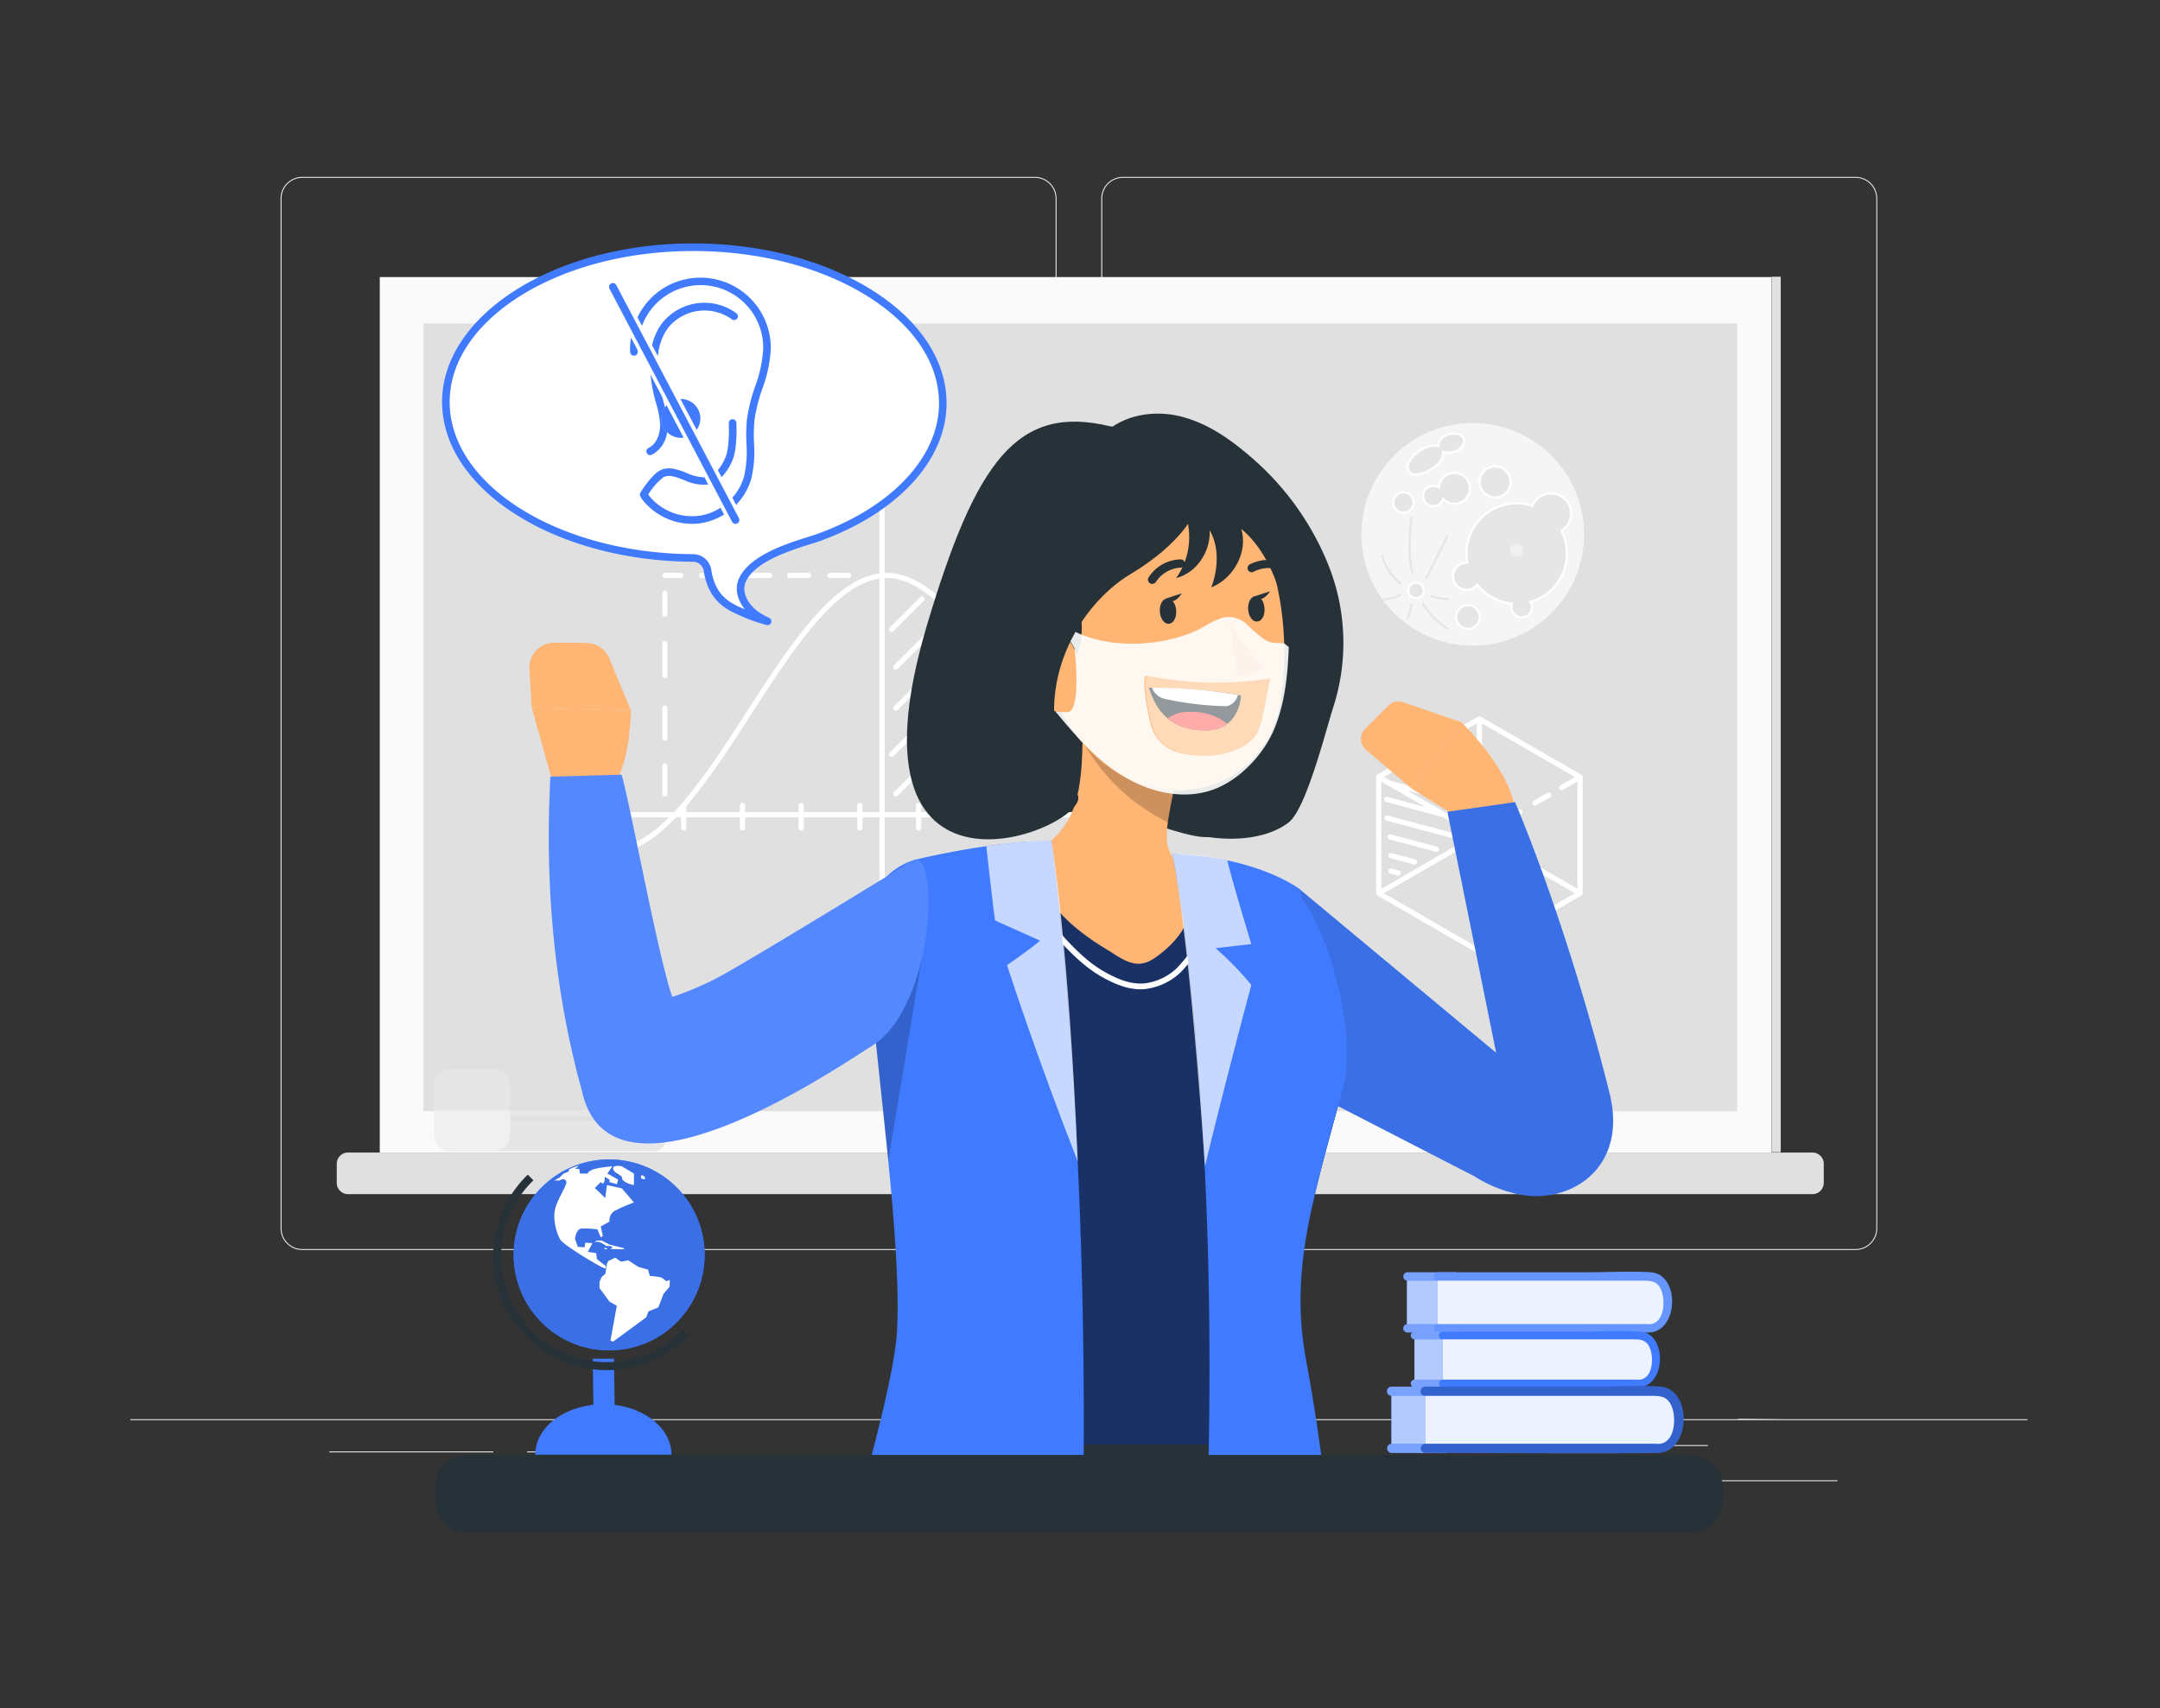 <svg xmlns="http://www.w3.org/2000/svg" xmlns:xlink="http://www.w3.org/1999/xlink" width="464" height="367" viewBox="0 0 464 367">
  <rect x="0" y="0" width="464" height="367" fill="#333333" stroke="none"/>
  <defs>
    <clipPath id="clip-path">
      <rect id="Rectángulo_345146" data-name="Rectángulo 345146" width="407.531" height="291.313" fill="none"/>
    </clipPath>
    <clipPath id="clip-path-4">
      <rect id="Rectángulo_345114" data-name="Rectángulo 345114" width="97.445" height="126.836" fill="none"/>
    </clipPath>
    <clipPath id="clip-path-5">
      <rect id="Rectángulo_345115" data-name="Rectángulo 345115" width="21.256" height="22.669" fill="none"/>
    </clipPath>
    <clipPath id="clip-path-6">
      <rect id="Rectángulo_345116" data-name="Rectángulo 345116" width="52.478" height="40.48" fill="none"/>
    </clipPath>
    <clipPath id="clip-path-7">
      <rect id="Rectángulo_345117" data-name="Rectángulo 345117" width="27.061" height="17.219" fill="none"/>
    </clipPath>
    <clipPath id="clip-path-8">
      <rect id="Rectángulo_345118" data-name="Rectángulo 345118" width="67.627" height="84.637" fill="none"/>
    </clipPath>
    <clipPath id="clip-path-9">
      <rect id="Rectángulo_345119" data-name="Rectángulo 345119" width="9.808" height="43.42" fill="none"/>
    </clipPath>
    <clipPath id="clip-path-10">
      <rect id="Rectángulo_345120" data-name="Rectángulo 345120" width="19.639" height="68.831" fill="none"/>
    </clipPath>
    <clipPath id="clip-path-11">
      <rect id="Rectángulo_345121" data-name="Rectángulo 345121" width="16.935" height="67.086" fill="none"/>
    </clipPath>
    <clipPath id="clip-path-12">
      <rect id="Rectángulo_345122" data-name="Rectángulo 345122" width="81.588" height="79.216" fill="none"/>
    </clipPath>
    <clipPath id="clip-path-16">
      <rect id="Rectángulo_345126" data-name="Rectángulo 345126" width="11.554" height="12.969" fill="none"/>
    </clipPath>
    <clipPath id="clip-path-17">
      <rect id="Rectángulo_345129" data-name="Rectángulo 345129" width="8.304" height="9.332" fill="none"/>
    </clipPath>
    <clipPath id="clip-path-18">
      <rect id="Rectángulo_345130" data-name="Rectángulo 345130" width="49.421" height="11.134" fill="none"/>
    </clipPath>
    <clipPath id="clip-path-19">
      <rect id="Rectángulo_345131" data-name="Rectángulo 345131" width="51.238" height="13.134" fill="none"/>
    </clipPath>
    <clipPath id="clip-path-20">
      <rect id="Rectángulo_345132" data-name="Rectángulo 345132" width="10.7" height="12.011" fill="none"/>
    </clipPath>
    <clipPath id="clip-path-21">
      <rect id="Rectángulo_345135" data-name="Rectángulo 345135" width="7.69" height="8.642" fill="none"/>
    </clipPath>
    <clipPath id="clip-path-22">
      <rect id="Rectángulo_345136" data-name="Rectángulo 345136" width="45.77" height="10.312" fill="none"/>
    </clipPath>
    <clipPath id="clip-path-23">
      <rect id="Rectángulo_345137" data-name="Rectángulo 345137" width="12.734" height="14.294" fill="none"/>
    </clipPath>
    <clipPath id="clip-path-24">
      <rect id="Rectángulo_345140" data-name="Rectángulo 345140" width="9.152" height="10.285" fill="none"/>
    </clipPath>
    <clipPath id="clip-path-25">
      <rect id="Rectángulo_345141" data-name="Rectángulo 345141" width="54.468" height="12.271" fill="none"/>
    </clipPath>
    <clipPath id="clip-path-26">
      <rect id="Rectángulo_345142" data-name="Rectángulo 345142" width="56.471" height="14.475" fill="none"/>
    </clipPath>
    <clipPath id="clip-path-28">
      <rect id="Rectángulo_345144" data-name="Rectángulo 345144" width="41.017" height="41.017" fill="none"/>
    </clipPath>
  </defs>
  <g id="Grupo_1000162" data-name="Grupo 1000162" transform="translate(-1296 12682)">
    <g id="Grupo_1000156" data-name="Grupo 1000156" transform="translate(1324 -12644)">
      <g id="Grupo_999329" data-name="Grupo 999329" clip-path="url(#clip-path)">
        <g id="Grupo_999255" data-name="Grupo 999255">
          <g id="Grupo_999254" data-name="Grupo 999254" clip-path="url(#clip-path)">
            <path id="Trazado_702993" data-name="Trazado 702993" d="M201.634,230.538H44.246a4.658,4.658,0,0,1-4.652-4.652V4.652A4.658,4.658,0,0,1,44.246,0H201.634a4.658,4.658,0,0,1,4.652,4.652V225.886a4.657,4.657,0,0,1-4.652,4.652M44.246.2A4.453,4.453,0,0,0,39.8,4.652V225.886a4.453,4.453,0,0,0,4.449,4.449H201.634a4.454,4.454,0,0,0,4.448-4.449V4.652A4.454,4.454,0,0,0,201.634.2Z" transform="translate(-7.322)" fill="#ebebeb"/>
            <path id="Trazado_702994" data-name="Trazado 702994" d="M417.931,230.538H260.544a4.657,4.657,0,0,1-4.652-4.652V4.652A4.658,4.658,0,0,1,260.544,0H417.931a4.658,4.658,0,0,1,4.652,4.652V225.886a4.658,4.658,0,0,1-4.652,4.652M260.544.2A4.453,4.453,0,0,0,256.1,4.652V225.886a4.453,4.453,0,0,0,4.448,4.449H417.931a4.454,4.454,0,0,0,4.449-4.449V4.652A4.454,4.454,0,0,0,417.931.2Z" transform="translate(-47.324)" fill="#ebebeb"/>
            <rect id="Rectángulo_345101" data-name="Rectángulo 345101" width="26.997" height="0.204" transform="translate(339.701 280.008)" fill="#ebebeb"/>
            <rect id="Rectángulo_345102" data-name="Rectángulo 345102" width="7.085" height="0.204" transform="translate(262.88 282.219)" fill="#ebebeb"/>
            <rect id="Rectángulo_345103" data-name="Rectángulo 345103" width="15.643" height="0.204" transform="translate(323.242 272.439)" fill="#ebebeb"/>
            <rect id="Rectángulo_345104" data-name="Rectángulo 345104" width="35.205" height="0.204" transform="translate(42.757 273.809)" fill="#ebebeb"/>
            <rect id="Rectángulo_345105" data-name="Rectángulo 345105" width="5.162" height="0.204" transform="translate(85.22 273.809)" fill="#ebebeb"/>
            <rect id="Rectángulo_345106" data-name="Rectángulo 345106" width="76.352" height="0.204" transform="translate(107.157 277.25)" fill="#ebebeb"/>
            <rect id="Rectángulo_345107" data-name="Rectángulo 345107" width="407.531" height="0.204" transform="translate(0 266.888)" fill="#ebebeb"/>
            <path id="Trazado_702995" data-name="Trazado 702995" d="M435.78,327.3h1.891v-.016c-.619.008-1.247.008-1.891.016" transform="translate(-80.592 -60.528)" fill="#f5f5f5"/>
            <path id="Trazado_702996" data-name="Trazado 702996" d="M423.69,327.331l9.854-.024c-3.26.041-6.7.13-9.854.147Z" transform="translate(-78.356 -60.531)" fill="#f5f5f5"/>
            <path id="Trazado_702997" data-name="Trazado 702997" d="M371.406,266.1H56.829A2.426,2.426,0,0,1,54.4,263.67v-4.086a2.426,2.426,0,0,1,2.426-2.426H371.406a2.426,2.426,0,0,1,2.426,2.426v4.086a2.426,2.426,0,0,1-2.426,2.426" transform="translate(-10.061 -47.558)" fill="#e0e0e0"/>
            <rect id="Rectángulo_345108" data-name="Rectángulo 345108" width="1.97" height="188.076" transform="translate(352.559 21.449)" fill="#e0e0e0"/>
            <rect id="Rectángulo_345109" data-name="Rectángulo 345109" width="1.624" height="169.236" transform="translate(61.562 29.694)" fill="#e0e0e0"/>
            <rect id="Rectángulo_345110" data-name="Rectángulo 345110" width="298.948" height="188.076" transform="translate(53.583 21.524)" fill="#fafafa"/>
            <rect id="Rectángulo_345111" data-name="Rectángulo 345111" width="282.209" height="169.236" transform="translate(62.952 31.487)" fill="#e0e0e0"/>
            <path id="Trazado_702998" data-name="Trazado 702998" d="M244.467,157.53c-4.216,0-8.343-2.576-12.395-6.615h12.395a.557.557,0,1,0,0-1.113H230.991c-.136-.144-.272-.287-.408-.434V148.36a.554.554,0,0,0-1.075-.192c-4.808-5.515-9.514-12.792-14.142-19.95-9.478-14.661-19.278-29.822-30.035-29.822-.136,0-.271.013-.408.018V74.466l3.507,5.4a.557.557,0,1,0,.933-.607l-4.529-6.97a.578.578,0,0,0-.934,0l-4.53,6.97a.557.557,0,1,0,.933.607l3.506-5.4V98.506c-10.162,1.334-19.485,15.744-28.514,29.711-5.1,7.892-10.3,15.926-15.626,21.584h-9.964V148.36a.557.557,0,1,0-1.113,0V149.8h-4.325a.557.557,0,1,0,0,1.113h4.325v2.291a.557.557,0,0,0,1.113,0v-2.291h8.884c-4.052,4.039-8.179,6.615-12.395,6.615a.557.557,0,1,0,0,1.113c4.819,0,9.447-3.049,13.94-7.728H141.2v2.291a.557.557,0,0,0,1.113,0v-2.291h11.5v2.291a.557.557,0,0,0,1.113,0v-2.291h11.5v2.291a.557.557,0,0,0,1.113,0v-2.291h11.5v2.291a.557.557,0,0,0,1.113,0v-2.291h3.666v13.476a.557.557,0,1,0,1.113,0V150.915h6.718v2.291a.557.557,0,0,0,1.113,0v-2.291h11.5v2.291a.557.557,0,0,0,1.113,0v-2.291h11.5v2.291a.557.557,0,0,0,1.113,0v-2.291h11.5v2.291a.557.557,0,0,0,1.113,0v-2.231c4.475,4.645,9.084,7.668,13.883,7.668a.557.557,0,1,0,0-1.113M141.176,149.8l.028-.03v.03Zm38.969,0V148.36a.557.557,0,1,0-1.113,0V149.8h-11.5V148.36a.557.557,0,0,0-1.113,0V149.8h-11.5V148.36a.557.557,0,1,0-1.113,0V149.8h-11.5v-1.29c4.758-5.532,9.373-12.666,13.915-19.69,8.849-13.689,17.986-27.812,27.579-29.193V149.8Zm37.829,0V148.36a.557.557,0,1,0-1.113,0V149.8h-11.5V148.36a.548.548,0,0,0-.247-.451.532.532,0,0,0,.3-.144l9.991-9.991a.556.556,0,1,0-.787-.787l-9.992,9.991a.558.558,0,0,0,0,.787.356.356,0,1,1-.379.6V149.8h-11.5V148.36a.557.557,0,0,0-1.113,0V149.8h-6.718V99.527c.136-.006.271-.019.408-.019,10.151,0,19.784,14.9,29.1,29.313,4.9,7.576,9.881,15.28,15.039,20.962v.019Z" transform="translate(-22.879 -13.324)" fill="#fff"/>
            <path id="Trazado_702999" data-name="Trazado 702999" d="M173.677,105.486h4.005a.557.557,0,1,0,0-1.113h-4.005a.557.557,0,1,0,0,1.113" transform="translate(-32.016 -19.302)" fill="#fff"/>
            <path id="Trazado_703000" data-name="Trazado 703000" d="M184.232,105.486h4.006a.557.557,0,1,0,0-1.113h-4.006a.557.557,0,0,0,0,1.113" transform="translate(-33.968 -19.302)" fill="#fff"/>
            <path id="Trazado_703001" data-name="Trazado 703001" d="M162.85,105.486h4.493a.557.557,0,1,0,0-1.113H162.85a.557.557,0,0,0,0,1.113" transform="translate(-30.014 -19.302)" fill="#fff"/>
            <path id="Trazado_703002" data-name="Trazado 703002" d="M150.4,105.486h5.286a.557.557,0,0,0,0-1.113H150.4a.557.557,0,0,0,0,1.113" transform="translate(-27.711 -19.302)" fill="#fff"/>
            <path id="Trazado_703003" data-name="Trazado 703003" d="M140.739,105.486h3.4a.557.557,0,1,0,0-1.113h-3.4a.557.557,0,0,0,0,1.113" transform="translate(-25.925 -19.302)" fill="#fff"/>
            <path id="Trazado_703004" data-name="Trazado 703004" d="M140.739,114.685a.556.556,0,0,0,.557-.557v-4.458a.557.557,0,1,0-1.113,0v4.458a.556.556,0,0,0,.557.557" transform="translate(-25.925 -20.179)" fill="#fff"/>
            <path id="Trazado_703005" data-name="Trazado 703005" d="M140.739,130.288a.556.556,0,0,0,.557-.557v-6.8a.557.557,0,1,0-1.113,0v6.8a.556.556,0,0,0,.557.557" transform="translate(-25.925 -22.632)" fill="#fff"/>
            <path id="Trazado_703006" data-name="Trazado 703006" d="M140.739,146.937a.556.556,0,0,0,.557-.557V139.91a.557.557,0,1,0-1.113,0v6.471a.556.556,0,0,0,.557.557" transform="translate(-25.925 -25.772)" fill="#fff"/>
            <path id="Trazado_703007" data-name="Trazado 703007" d="M140.739,161.7a.556.556,0,0,0,.557-.557V155.12a.557.557,0,0,0-1.113,0v6.024a.556.556,0,0,0,.557.557" transform="translate(-25.925 -28.585)" fill="#fff"/>
            <path id="Trazado_703008" data-name="Trazado 703008" d="M223.168,136.167a.556.556,0,0,0-.787,0l-21.152,21.151a.557.557,0,0,0,.787.787l21.152-21.151a.556.556,0,0,0,0-.787" transform="translate(-37.185 -25.152)" fill="#fff"/>
            <path id="Trazado_703009" data-name="Trazado 703009" d="M218.556,130.8a.557.557,0,0,0-.787-.787l-17.662,17.662a.557.557,0,0,0,.787.787Z" transform="translate(-36.977 -24.014)" fill="#fff"/>
            <path id="Trazado_703010" data-name="Trazado 703010" d="M201.229,137.109a.557.557,0,0,0,.787,0l14.076-14.076a.557.557,0,0,0-.787-.787l-14.076,14.076a.556.556,0,0,0,0,.787" transform="translate(-37.185 -22.578)" fill="#fff"/>
            <path id="Trazado_703011" data-name="Trazado 703011" d="M201.229,127.2a.557.557,0,0,0,.787,0l10.016-10.016a.557.557,0,0,0-.787-.787l-10.016,10.016a.556.556,0,0,0,0,.787" transform="translate(-37.185 -21.495)" fill="#fff"/>
            <path id="Trazado_703012" data-name="Trazado 703012" d="M200.5,118.227a.555.555,0,0,0,.394-.163l6.547-6.547a.557.557,0,0,0-.787-.787l-6.547,6.547a.557.557,0,0,0,.394.95" transform="translate(-36.977 -20.448)" fill="#fff"/>
            <path id="Trazado_703013" data-name="Trazado 703013" d="M227.511,144.152l-17.237,17.237a.557.557,0,0,0,.787.787L228.3,144.939a.557.557,0,0,0-.787-.787" transform="translate(-38.857 -26.629)" fill="#fff"/>
            <path id="Trazado_703014" data-name="Trazado 703014" d="M239.7,157.856a.556.556,0,0,0-.787,0l-5.949,5.949a.557.557,0,0,0,.787.787l5.949-5.949a.556.556,0,0,0,0-.787" transform="translate(-43.053 -29.163)" fill="#fff"/>
            <path id="Trazado_703015" data-name="Trazado 703015" d="M372.427,180.674a.555.555,0,0,0,.279-.482l-.006-24.976c0-.009-.007-.017-.007-.026a.539.539,0,0,0-.068-.252.551.551,0,0,0-.185-.185c-.007,0-.011-.015-.019-.019l-21.633-12.483a.557.557,0,0,0-.557,0l-21.626,12.492a.557.557,0,0,0-.279.483l.007,24.974a.553.553,0,0,0,.278.482l21.628,12.481,0,0a.54.54,0,0,0,.252.068c.009,0,.017.007.026.007a.452.452,0,0,0,.068-.013.518.518,0,0,0,.112-.023.574.574,0,0,0,.073-.032c.008,0,.018,0,.026-.007ZM330,180.2l19.956-11.528v2.952a.557.557,0,1,0,1.113,0v-2.952l13.29,7.669,6.671,3.85-19.956,11.528v-3.2a.557.557,0,1,0-1.113,0v3.2l-6.283-3.626Zm-.562-19.786v-4.225l.964.557a.552.552,0,0,0,.336.257l.2.055,8.023,4.63-8.175-2.188a.557.557,0,1,0-.288,1.076l12.188,3.263,6.709,3.871-19.956,11.528Zm38.235-2.62a.558.558,0,0,0,.761.2l3.148-1.819.006,23.048L351.63,167.71l2.052-1.186a.557.557,0,1,0-.557-.964l-2.051,1.186-.006-23.047,19.963,11.518-3.149,1.819a.557.557,0,0,0-.2.76m-17.722-6.93,0,15.879-3.109-1.794,1.245.333a.557.557,0,0,0,.288-1.076l-5.259-1.408-8.023-4.63,13.23,3.541a.557.557,0,1,0,.289-1.075l-17.244-4.616-1.377-.8L349.954,143.7Z" transform="translate(-60.72 -26.294)" fill="#fff"/>
            <path id="Trazado_703016" data-name="Trazado 703016" d="M365.811,166.948a.557.557,0,0,0-.761-.2l-3.271,1.89a.557.557,0,1,0,.557.964l3.272-1.89a.556.556,0,0,0,.2-.76" transform="translate(-66.855 -30.823)" fill="#fff"/>
            <path id="Trazado_703017" data-name="Trazado 703017" d="M369.777,164.054a.557.557,0,0,0,.557.964l2.965-1.713a.557.557,0,1,0-.557-.964Z" transform="translate(-68.334 -30.009)" fill="#fff"/>
            <path id="Trazado_703018" data-name="Trazado 703018" d="M355.986,193.561v-3.187a.557.557,0,0,0-1.113,0v3.187a.557.557,0,1,0,1.113,0" transform="translate(-65.629 -35.104)" fill="#fff"/>
            <path id="Trazado_703019" data-name="Trazado 703019" d="M355.984,185.535v-3.36a.557.557,0,1,0-1.113,0v3.361a.557.557,0,0,0,1.113,0" transform="translate(-65.629 -33.588)" fill="#fff"/>
            <path id="Trazado_703020" data-name="Trazado 703020" d="M349.919,147.981a.556.556,0,0,0,.338.259l2.228.6a.557.557,0,0,0,.289-1.076l-2.228-.6a.557.557,0,0,0-.626.816" transform="translate(-64.699 -27.213)" fill="#fff"/>
            <path id="Trazado_703021" data-name="Trazado 703021" d="M333.82,182.732l-1.518-.407a.557.557,0,1,0-.288,1.076l1.518.406a.556.556,0,0,0,.288-1.075" transform="translate(-61.325 -33.715)" fill="#fff"/>
            <path id="Trazado_703022" data-name="Trazado 703022" d="M345.22,150.416a.556.556,0,0,0,.394.681l5.083,1.36a.556.556,0,0,0,.288-1.075l-5.083-1.36a.556.556,0,0,0-.681.394" transform="translate(-63.841 -27.741)" fill="#fff"/>
            <path id="Trazado_703023" data-name="Trazado 703023" d="M337.728,180.282a.556.556,0,0,0-.394-.681l-5.082-1.36a.557.557,0,0,0-.289,1.075l5.083,1.36a.557.557,0,0,0,.681-.394" transform="translate(-61.316 -32.96)" fill="#fff"/>
            <path id="Trazado_703024" data-name="Trazado 703024" d="M340.5,153.142a.556.556,0,0,0,.394.681l9.464,2.534a.557.557,0,1,0,.289-1.075l-9.465-2.534a.557.557,0,0,0-.681.394" transform="translate(-62.968 -28.245)" fill="#fff"/>
            <path id="Trazado_703025" data-name="Trazado 703025" d="M335.226,156.189a.556.556,0,0,0,.394.681l14.019,3.753a.556.556,0,0,0,.288-1.075L335.907,155.8a.556.556,0,0,0-.681.394" transform="translate(-61.992 -28.809)" fill="#fff"/>
            <path id="Trazado_703026" data-name="Trazado 703026" d="M342.4,176.644a.555.555,0,0,0-.394-.681l-9.977-2.671a.557.557,0,1,0-.288,1.076l9.977,2.67a.556.556,0,0,0,.681-.394" transform="translate(-61.275 -32.045)" fill="#fff"/>
            <path id="Trazado_703027" data-name="Trazado 703027" d="M346.829,173.08a.556.556,0,0,0-.394-.681l-15.221-4.075a.556.556,0,1,0-.288,1.075l15.221,4.074a.556.556,0,0,0,.681-.394" transform="translate(-61.124 -31.126)" fill="#fff"/>
            <path id="Trazado_703028" data-name="Trazado 703028" d="M373.988,89.949A23.291,23.291,0,1,1,350.7,66.658a23.291,23.291,0,0,1,23.291,23.291" transform="translate(-60.55 -12.328)" fill="#e0e0e0"/>
            <path id="Trazado_703029" data-name="Trazado 703029" d="M324.463,88.782a23.911,23.911,0,1,0,23.912-23.909,23.911,23.911,0,0,0-23.912,23.909m19.914-17.71a3.352,3.352,0,0,1-2.43-.051c.372,1.665-1.267,3.145-2.814,3.992-2.005,1.1-4.264,1.543-4.7-.244-.26-1.078.549-2.6,2.6-4,1.107-.751,2.884-1.312,3.982-.886-.167-.988.731-2.1,2.121-2.56,1.486-.495,2.968-.051,3.312.981s-.584,2.272-2.069,2.766M356,79.294a3.327,3.327,0,1,1-1.047-4.589A3.323,3.323,0,0,1,356,79.294M344.81,106.566a2.551,2.551,0,1,1,2.551,2.551,2.552,2.552,0,0,1-2.551-2.551m-.674-8.767a2.928,2.928,0,0,1,2.927-2.926c.042,0,.083,0,.125,0a10.8,10.8,0,0,1,13.972-12.21,4.338,4.338,0,1,1,6.274,5.372,10.8,10.8,0,0,1-6.648,15.274,2.212,2.212,0,1,1-3.992.372,10.81,10.81,0,0,1-7.451-4.05,2.926,2.926,0,0,1-5.2-1.836m-6.424-17.042a2.189,2.189,0,0,1,3.4-2.009A3.325,3.325,0,1,1,342,81.174a2.191,2.191,0,0,1-4.287-.417m-3.164,20.078a1.659,1.659,0,1,1,1.659,1.659,1.658,1.658,0,0,1-1.659-1.659m-3.228-18.7a2.19,2.19,0,1,1,2.371,1.993,2.193,2.193,0,0,1-2.371-1.993" transform="translate(-60.005 -11.997)" fill="#f5f5f5"/>
            <path id="Trazado_703030" data-name="Trazado 703030" d="M336.836,108.618a1.659,1.659,0,1,0,1.659-1.659,1.659,1.659,0,0,0-1.659,1.659" transform="translate(-62.294 -19.781)" fill="#e6e6e6"/>
            <path id="Trazado_703031" data-name="Trazado 703031" d="M336.541,108.564a1.9,1.9,0,1,1,1.9,1.9,1.9,1.9,0,0,1-1.9-1.9m.482,0a1.418,1.418,0,1,0,1.418-1.418,1.42,1.42,0,0,0-1.418,1.418" transform="translate(-62.239 -19.726)" fill="#fff"/>
            <path id="Trazado_703032" data-name="Trazado 703032" d="M349.427,115.447a2.551,2.551,0,1,0,2.551-2.551,2.551,2.551,0,0,0-2.551,2.551" transform="translate(-64.622 -20.879)" fill="#e6e6e6"/>
            <path id="Trazado_703033" data-name="Trazado 703033" d="M349.132,115.393a2.792,2.792,0,1,1,2.792,2.792,2.794,2.794,0,0,1-2.792-2.792m.481,0a2.31,2.31,0,1,0,2.311-2.311,2.314,2.314,0,0,0-2.311,2.311" transform="translate(-64.568 -20.824)" fill="#fff"/>
            <path id="Trazado_703034" data-name="Trazado 703034" d="M357.171,82.455a3.327,3.327,0,1,0-1.049-4.586,3.323,3.323,0,0,0,1.049,4.586" transform="translate(-65.766 -14.113)" fill="#e6e6e6"/>
            <path id="Trazado_703035" data-name="Trazado 703035" d="M356.989,82.6a3.564,3.564,0,0,1-1.126-4.918,3.568,3.568,0,1,1,6.043,3.8,3.536,3.536,0,0,1-2.224,1.58,3.616,3.616,0,0,1-.8.09,3.548,3.548,0,0,1-1.892-.549m-.718-4.661a3.082,3.082,0,0,0,.974,4.253h0a3.084,3.084,0,1,0-.974-4.254" transform="translate(-65.711 -14.059)" fill="#fff"/>
            <path id="Trazado_703036" data-name="Trazado 703036" d="M340.716,83.186A2.191,2.191,0,0,0,345,83.6a3.328,3.328,0,1,0-.889-2.426,2.188,2.188,0,0,0-3.4,2.009" transform="translate(-63.01 -14.426)" fill="#e6e6e6"/>
            <path id="Trazado_703037" data-name="Trazado 703037" d="M341.278,84.8a2.432,2.432,0,0,1,1.356-4.284,2.484,2.484,0,0,1,1.222.214,3.569,3.569,0,1,1,3.834,4.1,3.532,3.532,0,0,1-2.647-.86,2.453,2.453,0,0,1-1.993,1.39c-.073.006-.145.009-.217.009a2.406,2.406,0,0,1-1.556-.569m3.846-1.42a3.087,3.087,0,1,0-.825-2.251.238.238,0,0,1-.131.2.24.24,0,0,1-.243-.015,1.945,1.945,0,0,0-2.576.367,1.948,1.948,0,0,0,1.659,3.2,1.963,1.963,0,0,0,1.708-1.4.242.242,0,0,1,.175-.168.265.265,0,0,1,.056-.007.24.24,0,0,1,.176.077" transform="translate(-62.955 -14.372)" fill="#fff"/>
            <path id="Trazado_703038" data-name="Trazado 703038" d="M332.874,85.514a2.19,2.19,0,1,0,1.993-2.372,2.195,2.195,0,0,0-1.993,2.372" transform="translate(-61.559 -15.375)" fill="#e6e6e6"/>
            <path id="Trazado_703039" data-name="Trazado 703039" d="M332.58,85.481h0a2.431,2.431,0,1,1,2.631,2.212c-.069.006-.139.009-.208.009a2.439,2.439,0,0,1-2.423-2.22m2.254-2.153a1.958,1.958,0,1,0,.167-.007c-.055,0-.112,0-.167.007m-2.017,2.132h0Z" transform="translate(-61.505 -15.32)" fill="#fff"/>
            <path id="Trazado_703040" data-name="Trazado 703040" d="M337.792,101.964a.234.234,0,0,0,.077-.013.239.239,0,0,0,.15-.3c-1.331-3.91-.289-11.756-.278-11.835a.241.241,0,0,0-.477-.065c-.045.327-1.069,8.037.3,12.055a.241.241,0,0,0,.228.163" transform="translate(-62.297 -16.559)" fill="#e6e6e6"/>
            <path id="Trazado_703041" data-name="Trazado 703041" d="M333.761,106a.24.24,0,0,0,.148-.43,11.174,11.174,0,0,1-3.783-5.748.241.241,0,0,0-.461.143,11.641,11.641,0,0,0,3.948,5.985.238.238,0,0,0,.148.051" transform="translate(-60.966 -18.43)" fill="#e6e6e6"/>
            <path id="Trazado_703042" data-name="Trazado 703042" d="M346.439,111.339a.24.24,0,0,0,.007-.481,13.694,13.694,0,0,1-3.422-.572.241.241,0,0,0-.138.461,14.219,14.219,0,0,0,3.544.592Z" transform="translate(-63.381 -20.394)" fill="#e6e6e6"/>
            <path id="Trazado_703043" data-name="Trazado 703043" d="M336.674,115.9a.242.242,0,0,0,.232-.178l.817-3a.241.241,0,1,0-.465-.126l-.817,3a.24.24,0,0,0,.232.3" transform="translate(-62.219 -20.79)" fill="#e6e6e6"/>
            <path id="Trazado_703044" data-name="Trazado 703044" d="M330.376,111.3h.02a9.143,9.143,0,0,0,3.527-.936.241.241,0,0,0-.223-.427,8.638,8.638,0,0,1-3.342.883.241.241,0,0,0,.019.481" transform="translate(-61.055 -20.326)" fill="#e6e6e6"/>
            <path id="Trazado_703045" data-name="Trazado 703045" d="M341.591,103.849a.241.241,0,0,0,.218-.139c.941-2.027,4.437-8.922,4.472-8.993a.24.24,0,1,0-.429-.218c-.036.07-3.535,6.974-4.48,9.007a.241.241,0,0,0,.117.32.234.234,0,0,0,.1.023" transform="translate(-63.129 -17.452)" fill="#e6e6e6"/>
            <path id="Trazado_703046" data-name="Trazado 703046" d="M345.96,118.042a.241.241,0,0,0,.117-.451,14.526,14.526,0,0,1-5.227-5.291.243.243,0,0,0-.329-.089.24.24,0,0,0-.088.328,15.015,15.015,0,0,0,5.41,5.472.244.244,0,0,0,.117.03" transform="translate(-62.953 -20.746)" fill="#e6e6e6"/>
            <path id="Trazado_703047" data-name="Trazado 703047" d="M348.6,101.233a2.926,2.926,0,0,0,5.2,1.836,10.814,10.814,0,0,0,7.451,4.05,2.211,2.211,0,1,0,3.992-.372A10.8,10.8,0,0,0,371.9,91.471a4.338,4.338,0,1,0-6.274-5.372,10.8,10.8,0,0,0-13.972,12.21l-.125,0a2.927,2.927,0,0,0-2.927,2.926m0,0a2.926,2.926,0,0,0,5.2,1.836,10.814,10.814,0,0,0,7.451,4.05,2.211,2.211,0,1,0,3.992-.372A10.8,10.8,0,0,0,371.9,91.471a4.338,4.338,0,1,0-6.274-5.372,10.8,10.8,0,0,0-13.972,12.21l-.125,0a2.927,2.927,0,0,0-2.927,2.926" transform="translate(-64.469 -15.431)" fill="#e6e6e6"/>
            <path id="Trazado_703048" data-name="Trazado 703048" d="M336.687,75.279c.434,1.787,2.692,1.342,4.7.245,1.546-.847,3.186-2.326,2.814-3.993a3.345,3.345,0,0,0,2.429.051c1.486-.494,2.413-1.729,2.07-2.765s-1.827-1.476-3.312-.983c-1.39.459-2.289,1.573-2.122,2.561-1.1-.426-2.876.135-3.982.885-2.047,1.4-2.856,2.92-2.6,4" transform="translate(-62.257 -12.508)" fill="#e6e6e6"/>
            <path id="Trazado_703049" data-name="Trazado 703049" d="M337.36,76.492a1.671,1.671,0,0,1-.961-1.21v0c-.308-1.28.725-2.91,2.7-4.253a5.7,5.7,0,0,1,3.859-1.013,3.088,3.088,0,0,1,2.3-2.463,3.761,3.761,0,0,1,2.228-.085,1.963,1.963,0,0,1,1.387,1.219c.384,1.158-.613,2.536-2.222,3.07a3.768,3.768,0,0,1-2.213.087c.1,1.976-2.232,3.421-2.991,3.837a7.388,7.388,0,0,1-3.145.991,2.331,2.331,0,0,1-.942-.179m6.888-5.234a3.124,3.124,0,0,0,2.25.041c1.357-.451,2.218-1.556,1.918-2.461a1.5,1.5,0,0,0-1.068-.908,3.28,3.28,0,0,0-1.94.079c-1.246.411-2.107,1.418-1.959,2.293a.241.241,0,0,1-.325.263c-.99-.386-2.69.134-3.759.861-2.153,1.468-2.7,2.9-2.5,3.743a1.2,1.2,0,0,0,.687.884c.765.338,2.134.042,3.661-.794.738-.4,3.111-1.867,2.695-3.729a.242.242,0,0,1,.085-.24.237.237,0,0,1,.15-.053.251.251,0,0,1,.1.023m-7.618,3.966h0Z" transform="translate(-62.203 -12.453)" fill="#fff"/>
            <path id="Trazado_703050" data-name="Trazado 703050" d="M360.832,107.809a2.486,2.486,0,0,1,.058-.536,11.138,11.138,0,0,1-4.543-1.612,10.973,10.973,0,0,1-2.6-2.274,3.167,3.167,0,1,1-2.43-5.37,11.039,11.039,0,0,1,14.125-12.264,4.579,4.579,0,1,1,6.715,5.751,11.039,11.039,0,0,1-6.615,15.337,2.453,2.453,0,1,1-4.705.969m4.154-1-.157-.268.3-.085a10.58,10.58,0,0,0,6.5-14.934l-.1-.2.189-.116a4.1,4.1,0,1,0-5.926-5.074l-.086.2-.211-.068a10.55,10.55,0,0,0-13.66,11.937l.052.284-.414,0a2.686,2.686,0,1,0,2.091,4.37l.19-.235.187.237a10.479,10.479,0,0,0,2.664,2.387,10.628,10.628,0,0,0,4.621,1.572l.309.029-.105.292a1.97,1.97,0,1,0,3.558-.332" transform="translate(-64.415 -15.377)" fill="#fff"/>
            <path id="Trazado_703051" data-name="Trazado 703051" d="M364.246,99.34a1.381,1.381,0,0,1-.6-.884,1.4,1.4,0,1,1,2.737-.57,1.395,1.395,0,0,1-1.085,1.652,1.467,1.467,0,0,1-.29.03,1.385,1.385,0,0,1-.762-.229" transform="translate(-67.246 -17.897)" fill="#f0f0f0"/>
            <path id="Trazado_703052" data-name="Trazado 703052" d="M274.616,161.722a.54.54,0,0,1-.251.352,1,1,0,0,1-.408.15.485.485,0,0,1-.34-.1,1.248,1.248,0,0,1-.254-.258,1.8,1.8,0,0,1-.225-.326,2.5,2.5,0,0,1-.16-.365q-.235-.575-.492-1.139T272,158.9a5.922,5.922,0,0,0-.652.868q-.28.456-.541.932a3.76,3.76,0,0,1-.215.447,2.949,2.949,0,0,0-.209.447,1.429,1.429,0,0,0-.112.173c-.034.063-.072.124-.111.183a.911.911,0,0,1-.13.156.38.38,0,0,1-.17.095.7.7,0,0,1-.323-.114.814.814,0,0,1-.231-.235.951.951,0,0,1-.13-.31,1.112,1.112,0,0,1-.026-.339,1.144,1.144,0,0,1,.075-.329,2.515,2.515,0,0,1,.143-.307c.055-.1.114-.194.179-.29s.128-.191.189-.287q.248-.313.486-.632t.487-.64l.333-.528c.108-.174.213-.355.313-.541q-.209-.457-.434-.91t-.414-.923q-.086-.2-.17-.4c-.057-.132-.107-.267-.151-.4a3.2,3.2,0,0,1-.1-.417,1.962,1.962,0,0,1-.023-.434.371.371,0,0,1,.068-.173.483.483,0,0,1,.134-.124.682.682,0,0,1,.17-.076,1.3,1.3,0,0,1,.183-.038,1.284,1.284,0,0,1,.339.019.378.378,0,0,1,.261.183,1.492,1.492,0,0,1,.143.284c.039.1.076.2.111.3q.176.469.333.946t.327.945a4.037,4.037,0,0,0,.574-.7q.241-.379.463-.783a3.309,3.309,0,0,1,.17-.352q.1-.176.176-.352a.74.74,0,0,0,.095-.134c.029-.051.059-.1.091-.15a.943.943,0,0,1,.1-.134.371.371,0,0,1,.141-.091.872.872,0,0,1,.29.1.926.926,0,0,1,.238.192.9.9,0,0,1,.163.264.828.828,0,0,1,.059.31,3.133,3.133,0,0,1-.316.841,6.186,6.186,0,0,1-.5.764q-.276.366-.584.717t-.58.705q.248.4.456.815t.417.842c.122.261.245.516.369.766s.249.5.375.747a4.678,4.678,0,0,1,.2.443,1.346,1.346,0,0,1,.085.483" transform="translate(-49.775 -28.431)" fill="#fff"/>
            <path id="Trazado_703053" data-name="Trazado 703053" d="M208.024,63.188a1.222,1.222,0,0,1-.183.437q-.137.209-.254.417-.17.216-.333.441c-.109.15-.215.3-.32.453q-.391.567-.75,1.168t-.655,1.219A12.677,12.677,0,0,0,205,68.592a10.069,10.069,0,0,0-.365,1.315c-.021.113-.044.225-.068.336a1.212,1.212,0,0,1-.121.323.516.516,0,0,1-.228.235.523.523,0,0,1-.32.065.4.4,0,0,1-.222-.059.446.446,0,0,1-.148-.156.8.8,0,0,1-.081-.215.735.735,0,0,1-.013-.235c.018-.213.044-.425.078-.636s.077-.423.125-.637.1-.425.17-.636a4.249,4.249,0,0,1,.248-.623,2.321,2.321,0,0,1-.4-.493,3.784,3.784,0,0,1-.281-.571,5.854,5.854,0,0,1-.2-.619q-.084-.32-.163-.633a10.167,10.167,0,0,1-.189-1.213,5.252,5.252,0,0,1,.033-1.253,1.337,1.337,0,0,1,.052-.163.841.841,0,0,1,.082-.16.487.487,0,0,1,.117-.127.256.256,0,0,1,.16-.052.478.478,0,0,1,.254-.01.507.507,0,0,1,.209.1.571.571,0,0,1,.147.186.682.682,0,0,1,.068.228c.013.192.033.379.059.564s.043.373.052.564c.03.209.068.412.111.61s.094.4.15.6a3.854,3.854,0,0,0,.179.607,5.278,5.278,0,0,0,.264.574q.346-.712.741-1.38t.818-1.341c.1-.2.217-.386.336-.571s.238-.373.355-.564a.412.412,0,0,1,.2-.186.55.55,0,0,1,.261-.049.517.517,0,0,1,.264.1.709.709,0,0,1,.176.2.852.852,0,0,1,.1.264,1,1,0,0,1,.016.29" transform="translate(-37.506 -11.526)" fill="#fff"/>
            <path id="Trazado_703054" data-name="Trazado 703054" d="M130.226,246v6.182a2.541,2.541,0,0,1-2.429,2.64H84.31a1.716,1.716,0,0,1-1.64-1.783v-5.256A1.716,1.716,0,0,1,84.31,246Z" transform="translate(-15.289 -45.494)" fill="#e6e6e6"/>
            <path id="Trazado_703055" data-name="Trazado 703055" d="M82.67,242.943v-6.712a1.015,1.015,0,0,1,.971-1.055h42.352a4.428,4.428,0,0,1,4.233,4.6v3.167a1.015,1.015,0,0,1-.97,1.055H83.641a1.015,1.015,0,0,1-.971-1.055" transform="translate(-15.289 -43.493)" fill="#e0e0e0"/>
            <path id="Trazado_703056" data-name="Trazado 703056" d="M96.35,246v5.276a3.413,3.413,0,0,1-3.263,3.546h-9.71a3.413,3.413,0,0,1-3.263-3.546V246Z" transform="translate(-14.816 -45.494)" fill="#f0f0f0"/>
            <path id="Trazado_703057" data-name="Trazado 703057" d="M80.115,244v-5.276a3.413,3.413,0,0,1,3.263-3.546h9.71a3.413,3.413,0,0,1,3.263,3.546V244Z" transform="translate(-14.816 -43.493)" fill="#e6e6e6"/>
            <rect id="Rectángulo_345112" data-name="Rectángulo 345112" width="33.102" height="0.747" transform="translate(81.836 201.94)" fill="#e0e0e0"/>
          </g>
        </g>
        <g id="Grupo_999284" data-name="Grupo 999284">
          <g id="Grupo_999283" data-name="Grupo 999283" clip-path="url(#clip-path)">
            <path id="Trazado_703058" data-name="Trazado 703058" d="M201.17,205.746c2.035,26.686,4.863,59.829,3.467,84.092l-.207,15.491h77.9s-.774-25.578,1.855-32.387c2.8-7.268,5.134-13.789,7.071-19.688,1.792-7.988,4.286-16.41,6.808-26.073,2.387-13.3-4.665-33.486-8.943-38.628a25.193,25.193,0,0,0-7.278-3.144c-2.585-.666-5.3-1.324-8.024-1.945-2.008-.46-4.053-.892-6.034-1.207q-4.108-.7-8.241-1.288a253.531,253.531,0,0,0-27.136-2.288c-1.747-.1-3.5-.153-5.233-.189l-.433.064A25.25,25.25,0,0,0,201.1,203.414c-.008.784.01,1.558.073,2.333" transform="translate(-37.19 -33.01)" fill="#407bff"/>
            <g id="Grupo_999258" data-name="Grupo 999258" transform="translate(163.906 145.483)" opacity="0.6">
              <g id="Grupo_999257" data-name="Grupo 999257">
                <g id="Grupo_999256" data-name="Grupo 999256" clip-path="url(#clip-path-4)">
                  <path id="Trazado_703059" data-name="Trazado 703059" d="M201.17,205.746c2.035,26.686,4.863,59.829,3.467,84.092l-.207,15.491h77.9s-.774-25.578,1.855-32.387c2.8-7.268,5.134-13.789,7.071-19.688,1.792-7.988,4.286-16.41,6.808-26.073,2.387-13.3-4.665-33.486-8.943-38.628a25.193,25.193,0,0,0-7.278-3.144c-2.585-.666-5.3-1.324-8.024-1.945-2.008-.46-4.053-.892-6.034-1.207q-4.108-.7-8.241-1.288a253.531,253.531,0,0,0-27.136-2.288c-1.747-.1-3.5-.153-5.233-.189l-.433.064A25.25,25.25,0,0,0,201.1,203.414c-.008.784.01,1.558.073,2.333" transform="translate(-201.096 -178.493)"/>
                </g>
              </g>
            </g>
            <path id="Trazado_703060" data-name="Trazado 703060" d="M261.624,210.785c-3.234,0-6.232-1.465-8.515-2.768-4.335-2.475-7.842-6.429-11.232-10.254l-.809-.91.913-.813.811.913c3.325,3.75,6.764,7.628,10.924,10,2.27,1.3,5.275,2.755,8.407,2.594a12.123,12.123,0,0,0,7.246-3.3,33.544,33.544,0,0,0,4.966-6.673l.082-.131-.074-.058.624-.809,1,.7-.6.946a34.336,34.336,0,0,1-5.186,6.935,13.335,13.335,0,0,1-8,3.612c-.188.011-.377.015-.563.015" transform="translate(-44.582 -36.255)" fill="#fff"/>
            <path id="Trazado_703061" data-name="Trazado 703061" d="M285.884,336.086c.412,2.846,1.254,8.627,2.409,16.617h-69.5a41.76,41.76,0,0,1,4.374-16.617c.348-.679.72-1.334,1.116-1.981H285.6s.1.688.283,1.981" transform="translate(-40.463 -61.789)" fill="#263238"/>
            <path id="Trazado_703062" data-name="Trazado 703062" d="M267.816,334.106a.908.908,0,0,0-.016.105c-.04.235-.145.874-.3,1.876-.461,2.838-1.374,8.611-2.587,16.617H195.341a57,57,0,0,1,9.015-16.617c.55-.688,1.117-1.342,1.7-1.981Z" transform="translate(-36.126 -61.789)" fill="#263238"/>
            <path id="Trazado_703063" data-name="Trazado 703063" d="M236.65,163.622c13.115-9.173,32.651,4.567,39.252,2.054,1.319-8.007,2.733-16.3-1.755-23.065a26.637,26.637,0,0,0-20.187-11.986c-8.1-.456-16.454,3.684-20.474,10.734S231,157.8,236.65,163.622" transform="translate(-42.763 -24.151)" fill="#263238"/>
            <path id="Trazado_703064" data-name="Trazado 703064" d="M254.07,67.25c3.915-4.279,10.346-5.6,16.032-4.457s10.725,4.42,15.151,8.168a60.14,60.14,0,0,1,17.7,24.348,45.1,45.1,0,0,1,1,29.826c-1.537,4.62-5.833,22.127-9.692,25.095-6.058,4.661-17.084,4.2-24.15,1.282s-8.537-20.921-12.915-27.186c-5.716-8.181-15.874-28.826-9.419-45.76,3.074-8.064,6.291-11.316,6.291-11.316" transform="translate(-45.44 -11.54)" fill="#263238"/>
            <path id="Trazado_703065" data-name="Trazado 703065" d="M264.486,194.085c-3.612,2.536-6.15.976-9.839-1.436-22.233-13.173-12.963-23.338-12.963-23.338,5.549-4.431,6.973-10.75,7.179-20.768a6.121,6.121,0,0,1,.112-.845,6.508,6.508,0,0,1,11.013-3.343l10.2,5.061.02.01c-.029.159-.056.31-.095.469-1,5.313-1.924,9.4-2.507,12.637-.075.4-.14.8-.205,1.183a.107.107,0,0,0-.011.056c-.065.413-.121.817-.178,1.211-.6,4.479-.1,7.032,2.647,9.154,1.747,1.343,6.82,11.391-5.37,19.948" transform="translate(-44.342 -26.341)" fill="#ffb573"/>
            <g id="Grupo_999261" data-name="Grupo 999261" transform="translate(204.597 116.021)" opacity="0.2" style="isolation: isolate">
              <g id="Grupo_999260" data-name="Grupo 999260">
                <g id="Grupo_999259" data-name="Grupo 999259" clip-path="url(#clip-path-5)">
                  <path id="Trazado_703066" data-name="Trazado 703066" d="M272.276,149.363c0,.009-.01.029-.01.038a1.121,1.121,0,0,0-.075.478c-.994,5.314-1.924,9.4-2.506,12.638a10.519,10.519,0,0,0-.207,1.183.124.124,0,0,0-.009.056,9.562,9.562,0,0,0-.085,1.258c-.028-.02-.065-.029-.094-.047a41.944,41.944,0,0,1-18.233-17.285c-.01-.019-.029-.047-.037-.066a6.518,6.518,0,0,1,11.013-3.361Z" transform="translate(-251.02 -142.346)"/>
                </g>
              </g>
            </g>
            <path id="Trazado_703067" data-name="Trazado 703067" d="M238.9,102.292c2.091,18.484,2.566,26.348,12.284,35.61,14.615,13.913,36.45,7.861,39.915-10.782,3.071-16.756-.839-44.164-19.094-51.078s-35.183,7.74-33.1,26.25" transform="translate(-44.149 -13.74)" fill="#ffb573"/>
            <path id="Trazado_703068" data-name="Trazado 703068" d="M244.906,108.32c3.916,1.545,4.892,19.021-4.089,19.124s-8.751-24.183,4.089-19.124" transform="translate(-43.386 -19.904)" fill="#263238"/>
            <path id="Trazado_703069" data-name="Trazado 703069" d="M233.156,127.108a15.218,15.218,0,0,0,7.08,8.926c4.553,2.523,7.892-1.236,7.513-6.174-.353-4.507-3.093-11.072-8.091-11.576s-7.847,4.181-6.5,8.824" transform="translate(-43.058 -21.868)" fill="#ffb573"/>
            <path id="Trazado_703070" data-name="Trazado 703070" d="M289.581,117.106a46.1,46.1,0,0,0,7.386,9.867,6.955,6.955,0,0,1-5.681,1.794Z" transform="translate(-53.554 -21.657)" fill="#ed893e"/>
            <path id="Trazado_703071" data-name="Trazado 703071" d="M271.322,113.883c.071,1.5.893,2.711,1.9,2.676s1.7-1.278,1.624-2.778-.9-2.73-1.9-2.677-1.7,1.259-1.624,2.779" transform="translate(-50.176 -20.547)" fill="#263238"/>
            <path id="Trazado_703072" data-name="Trazado 703072" d="M294.6,113.292c.071,1.5.893,2.711,1.9,2.676s1.7-1.258,1.624-2.778-.893-2.711-1.9-2.677-1.7,1.259-1.624,2.779" transform="translate(-54.482 -20.438)" fill="#263238"/>
            <path id="Trazado_703073" data-name="Trazado 703073" d="M296.067,110.374l3.513-1.157s-1.695,2.886-3.513,1.157" transform="translate(-54.754 -20.198)" fill="#263238"/>
            <path id="Trazado_703074" data-name="Trazado 703074" d="M269.551,105.962a.679.679,0,0,0,.35-.285,6.775,6.775,0,0,1,5.331-3.09.864.864,0,0,0,.9-.822c0-.009,0-.018,0-.027a.9.9,0,0,0-.874-.918,8.382,8.382,0,0,0-6.916,3.866.9.9,0,0,0,.237,1.234.864.864,0,0,0,.966.042" transform="translate(-49.6 -18.646)" fill="#263238"/>
            <path id="Trazado_703075" data-name="Trazado 703075" d="M303.144,103.292l.077-.152a.884.884,0,0,0-.39-1.183,8.522,8.522,0,0,0-7.977,0,.925.925,0,0,0-.271,1.232.9.9,0,0,0,1.2.3,6.8,6.8,0,0,1,6.356.022.863.863,0,0,0,1-.225" transform="translate(-54.456 -18.673)" fill="#263238"/>
            <path id="Trazado_703076" data-name="Trazado 703076" d="M272.8,110.934l3.512-1.157s-1.688,2.9-3.512,1.157" transform="translate(-50.451 -20.302)" fill="#263238"/>
            <path id="Trazado_703077" data-name="Trazado 703077" d="M288.231,136.338s-5.176-1.448-19.778-1.706c1.537,5.01,4.607,9.109,12.1,9.18s7.677-7.474,7.677-7.474" transform="translate(-49.647 -24.899)" fill="#263238"/>
            <path id="Trazado_703078" data-name="Trazado 703078" d="M278.125,141.022a12.207,12.207,0,0,1,8.081,2.542,7.318,7.318,0,0,1-4.731,1.4,12.116,12.116,0,0,1-8.063-2.539,7.274,7.274,0,0,1,4.713-1.407" transform="translate(-50.564 -26.077)" fill="#ff5652"/>
            <path id="Trazado_703079" data-name="Trazado 703079" d="M287.709,136.186a3.25,3.25,0,0,1-2.358,2.431,67.759,67.759,0,0,1-12.882-1.476,3.991,3.991,0,0,1-3.215-2.495,107.249,107.249,0,0,1,18.455,1.54" transform="translate(-49.795 -24.901)" fill="#fff"/>
            <g id="Grupo_999264" data-name="Grupo 999264" transform="translate(196.38 92.204)" opacity="0.9">
              <g id="Grupo_999263" data-name="Grupo 999263">
                <g id="Grupo_999262" data-name="Grupo 999262" clip-path="url(#clip-path-6)">
                  <path id="Trazado_703080" data-name="Trazado 703080" d="M292.453,121.153c-1.989-.17-3,.077-4.609-1.112a23.926,23.926,0,0,1-3.29-2.854,5.845,5.845,0,0,0-5.216-1.609,20.854,20.854,0,0,0-4.594,2.208c-8.887,4.843-26.679,5.586-33.806-4.662,1.263,2.032,4.4,5.406,6.455,9.108,0,0,1.549,13.616-1.5,13.661a11.74,11.74,0,0,1-2.667-.188c4.4,5.3,8.646,10.268,14.5,13.883s13.3,5.321,19.73,2.854c5.555-2.126,10.625-7.536,12.881-13.043s2.846-11.531,3.073-17.474Zm-4.593,15.368a13.992,13.992,0,0,1-1.528,4.383,8.856,8.856,0,0,1-3.768,2.879c-3.857,1.86-8.531,1.77-12.72.857a8.656,8.656,0,0,1-5.361-4.22c-1.188-2.021-2.854-12.1-1.722-12.372a74.57,74.57,0,0,0,26.684.655c-.59,2.6-1,5.223-1.585,7.819m4.593-15.368c-1.989-.17-3,.077-4.609-1.112a23.926,23.926,0,0,1-3.29-2.854,5.845,5.845,0,0,0-5.216-1.609,20.854,20.854,0,0,0-4.594,2.208c-8.887,4.843-26.679,5.586-33.806-4.662,1.263,2.032,4.4,5.406,6.455,9.108,0,0,1.549,13.616-1.5,13.661a11.74,11.74,0,0,1-2.667-.188c4.4,5.3,8.646,10.268,14.5,13.883s13.3,5.321,19.73,2.854c5.555-2.126,10.625-7.536,12.881-13.043s2.846-11.531,3.073-17.474Zm-4.593,15.368a13.992,13.992,0,0,1-1.528,4.383,8.856,8.856,0,0,1-3.768,2.879c-3.857,1.86-8.531,1.77-12.72.857a8.656,8.656,0,0,1-5.361-4.22c-1.188-2.021-2.854-12.1-1.722-12.372a74.57,74.57,0,0,0,26.684.655c-.59,2.6-1,5.223-1.585,7.819" transform="translate(-240.938 -113.125)" fill="#fff"/>
                </g>
              </g>
            </g>
            <g id="Grupo_999267" data-name="Grupo 999267" transform="translate(217.989 107.13)" opacity="0.5">
              <g id="Grupo_999266" data-name="Grupo 999266">
                <g id="Grupo_999265" data-name="Grupo 999265" clip-path="url(#clip-path-7)">
                  <path id="Trazado_703081" data-name="Trazado 703081" d="M294.512,132.088a74.619,74.619,0,0,1-26.684-.65c-1.13.273.529,10.348,1.718,12.365a8.65,8.65,0,0,0,5.364,4.221c4.185.914,8.858,1.007,12.718-.85a8.9,8.9,0,0,0,3.767-2.884,13.819,13.819,0,0,0,1.528-4.379c.592-2.6,1-5.225,1.588-7.822" transform="translate(-267.451 -131.438)" fill="#fff"/>
                </g>
              </g>
            </g>
            <path id="Trazado_703082" data-name="Trazado 703082" d="M350.8,166.158l-13.061-8.141L348.338,143.7s11.067,10.644,11.583,19.212Z" transform="translate(-62.461 -26.576)" fill="#ffb573"/>
            <path id="Trazado_703083" data-name="Trazado 703083" d="M325.267,144.1l4.921-4.924a3.132,3.132,0,0,1,3.233-.747l12.478,4.3L335.267,157.01l-9.809-8.31a3.13,3.13,0,0,1-.191-4.6" transform="translate(-59.985 -25.569)" fill="#ffb573"/>
            <path id="Trazado_703084" data-name="Trazado 703084" d="M309.682,226.672l35.959,18.5a28.46,28.46,0,0,0,9.867,3.947c10.813,2.032,23.114-5.692,19.206-21.65-2.718-11.1-10.071-38.04-20.325-62.667l-14.537,2.066,10.474,51.783-42.5-35.38Z" transform="translate(-56.929 -30.477)" fill="#407bff"/>
            <g id="Grupo_999270" data-name="Grupo 999270" transform="translate(250.9 134.321)" opacity="0.1">
              <g id="Grupo_999269" data-name="Grupo 999269">
                <g id="Grupo_999268" data-name="Grupo 999268" clip-path="url(#clip-path-8)">
                  <path id="Trazado_703085" data-name="Trazado 703085" d="M309.682,226.672l35.959,18.5a28.46,28.46,0,0,0,9.867,3.947c10.813,2.032,23.114-5.692,19.206-21.65-2.718-11.1-10.071-38.04-20.325-62.667l-14.537,2.066,10.474,51.783-42.5-35.38Z" transform="translate(-307.829 -164.799)"/>
                </g>
              </g>
            </g>
            <path id="Trazado_703086" data-name="Trazado 703086" d="M240,304.69c-.008.655-.008,1.318-.016,1.981q-.035,8.127-.209,16.617H190.287c.962-5.555,8.81-31.022,9.585-42.751.712-12.671-1.415-32.959-3.4-51.541-1.584-14.951-3.081-28.8-2.919-36.7a14.106,14.106,0,0,1,10.811-13.367c.623-.145,1.31-.306,2.062-.469,3.364-.736,7.908-1.625,12.63-2.3.453-.065.889-.121,1.318-.187.518-.064,1.019-.129,1.5-.193.833-.1,1.609-.187,2.337-.267a72.017,72.017,0,0,1,8.676-.453h.2a.29.29,0,0,1,.008.082c.008.04.016.089.024.145.057.412.178,1.383.364,2.879.315,2.572.792,6.688,1.351,12.194,1.2,11.886,2.765,30.242,3.857,53.465.841,17.693,1.39,38.223,1.3,60.872" transform="translate(-35.191 -32.372)" fill="#407bff"/>
            <g id="Grupo_999273" data-name="Grupo 999273" transform="translate(160.179 168.038)" opacity="0.2">
              <g id="Grupo_999272" data-name="Grupo 999272">
                <g id="Grupo_999271" data-name="Grupo 999271" clip-path="url(#clip-path-9)">
                  <path id="Trazado_703087" data-name="Trazado 703087" d="M196.524,224.223l2.643,25.362,7.164-43.42Z" transform="translate(-196.524 -206.166)"/>
                </g>
              </g>
            </g>
            <path id="Trazado_703088" data-name="Trazado 703088" d="M311.667,227.182c-.6,2.289-1.188,4.5-1.779,6.663-1.884,6.962-3.663,13.31-5.029,19.407-2.588,11.45-3.736,21.994-1.488,33.994,1.2,6.445,2.272,13.22,3.2,20.061.76,5.539,1.431,11.119,2.03,16.617H282.008q.279-8.612.42-16.617c.016-.63.024-1.253.041-1.875v-.105c.412-24.364-.121-45.476-1.068-63.112-1.124-21.081-2.846-37.188-4.269-47.935-.6-4.544-1.148-8.126-1.576-10.722-.016-.105-.033-.194-.049-.291-.04-.251-.081-.485-.113-.7-.024-.17-.056-.332-.081-.485-.049-.284-.1-.558-.146-.809-.137-.825-.258-1.472-.347-1.933-.041-.243-.081-.429-.105-.566a.03.03,0,0,0-.008-.024c-.008-.056-.016-.105-.024-.145-.016-.073-.024-.113-.024-.113.5.016,1,.033,1.488.056.105.008.226.016.34.016l.339.024c9.841.566,18.833,3.242,24.872,7.212.316.21.655,2.313,1.027,2.757,4.278,5.143,11.329,25.326,8.944,38.627" transform="translate(-50.794 -33.009)" fill="#407bff"/>
            <g id="Grupo_999276" data-name="Grupo 999276" transform="translate(183.868 142.627)" opacity="0.7" style="isolation: isolate">
              <g id="Grupo_999275" data-name="Grupo 999275">
                <g id="Grupo_999274" data-name="Grupo 999274" clip-path="url(#clip-path-10)">
                  <path id="Trazado_703089" data-name="Trazado 703089" d="M239.616,175.042s3.667,21.809,5.61,68.777c-8.829-22.373-15.18-42.114-15.18-42.114s5.463-3.787,7.1-5.26L227.46,192.1c-.4-2.7-1.873-15.956-1.873-15.956,10.81-1.521,14.029-1.1,14.029-1.1" transform="translate(-225.587 -174.989)" fill="#fff"/>
                </g>
              </g>
            </g>
            <g id="Grupo_999279" data-name="Grupo 999279" transform="translate(223.867 145.466)" opacity="0.7" style="isolation: isolate">
              <g id="Grupo_999278" data-name="Grupo 999278">
                <g id="Grupo_999277" data-name="Grupo 999277" clip-path="url(#clip-path-11)">
                  <path id="Trazado_703090" data-name="Trazado 703090" d="M274.662,178.487s3.379,14.994,6.976,67.072c4.2-17.479,9.959-38.967,9.959-38.967a68.159,68.159,0,0,0-7.672-7.893l7.672-.881s-4.069-13.344-5.16-17.966a48.825,48.825,0,0,0-11.775-1.364" transform="translate(-274.662 -178.472)" fill="#fff"/>
                </g>
              </g>
            </g>
            <path id="Trazado_703091" data-name="Trazado 703091" d="M275.22,78.5a38.919,38.919,0,0,1,3.009,10.8,15.166,15.166,0,0,1-2.7,10.653c4.4-1.112,7.44-5.71,7.2-10.242,2.112,3.473,1.823,8.443.351,12.232,4.8-1.875,7.934-7.613,6.445-12.544,3.656,2.99,6.138,7.511,7.715,11.963,1.581-10.25-4.353-21.192-13.643-25.8a8.021,8.021,0,0,0-4.692-1.064c-1.611.25-4.29,2.489-3.689,4" transform="translate(-50.883 -13.766)" fill="#263238"/>
            <path id="Trazado_703092" data-name="Trazado 703092" d="M248.384,65.527c25.632,2.262,25.2,19.206,4.321,31.738-11.6,6.913-23.432,26.45-11.386,47.349,3.836,6.653-52.29,30.586-32.344-36.364,10.516-35.3,19.4-47.581,39.41-42.723" transform="translate(-37.852 -11.931)" fill="#263238"/>
            <path id="Trazado_703093" data-name="Trazado 703093" d="M123.108,157.754c3.214-6.365,3.656-10.752,4.021-17.144l-21.322-.621,4.736,16.874Z" transform="translate(-19.568 -25.889)" fill="#ffb573"/>
            <path id="Trazado_703094" data-name="Trazado 703094" d="M105.685,136.805l21.321.621-4.671-11.29a5.355,5.355,0,0,0-4.906-3.308l-6.888-.055a5.355,5.355,0,0,0-5.386,5.7Z" transform="translate(-19.445 -22.705)" fill="#ffb573"/>
            <path id="Trazado_703095" data-name="Trazado 703095" d="M145.806,201.578a77.822,77.822,0,0,1-7.577,3.258c-1.164.435-4.512,1.263-4.189,1.344l3.757.954c-2.3-.778-10.35-45.322-11.9-49.562l-15.3.43c-.066,5.344-2.406,34.352,6.825,67.546,6.351,28.652,56.366-6.089,62.183-9.655,13.873-8.505,14.77-43.761,8.681-39.782,0,0-37.208,22.876-42.488,25.469" transform="translate(-20.397 -29.141)" fill="#407bff"/>
            <g id="Grupo_999282" data-name="Grupo 999282" transform="translate(89.895 128.43)" opacity="0.1" style="isolation: isolate">
              <g id="Grupo_999281" data-name="Grupo 999281">
                <g id="Grupo_999280" data-name="Grupo 999280" clip-path="url(#clip-path-12)">
                  <path id="Trazado_703096" data-name="Trazado 703096" d="M145.806,201.578a77.822,77.822,0,0,1-7.577,3.258c-1.164.435-4.512,1.263-4.189,1.344l3.757.954c-2.3-.778-10.35-45.322-11.9-49.562l-15.3.43c-.066,5.344-2.406,34.352,6.825,67.546,6.351,28.652,56.366-6.089,62.183-9.655,13.873-8.505,14.77-43.761,8.681-39.782,0,0-37.208,22.876-42.488,25.469" transform="translate(-110.292 -157.571)" fill="#fff"/>
                </g>
              </g>
            </g>
          </g>
        </g>
        <g id="Grupo_999286" data-name="Grupo 999286">
          <g id="Grupo_999285" data-name="Grupo 999285" clip-path="url(#clip-path)">
            <path id="Trazado_703097" data-name="Trazado 703097" d="M132.551,18.622c-27.512,1.2-49.311,15.522-49.391,33.061-.085,18.4,23.792,33.48,53.224,33.616a3.179,3.179,0,0,1,3.014,2.9c1.031,6.04,4.619,7.585,7.784,8.947l.445.193a32.331,32.331,0,0,0,4.652,1.574,17.592,17.592,0,0,1-2.148-1.166c-2.546-1.677-4.5-4.824-3.314-7.593,2.034-4.749,10.152-7.274,14.515-8.631,1.108-.343,1.984-.617,2.424-.818,16.093-5.958,26.093-16.883,26.146-28.53.085-18.409-23.786-33.495-53.211-33.629q-2.088-.01-4.14.081" transform="translate(-15.379 -3.429)" fill="#fff"/>
            <path id="Trazado_703098" data-name="Trazado 703098" d="M152.095,99.54a.833.833,0,0,1-.209-.027,33,33,0,0,1-4.768-1.615l-.445-.192c-3.188-1.373-7.157-3.081-8.263-9.558a2.368,2.368,0,0,0-2.214-2.219c-29.883-.138-54.123-15.585-54.036-34.434.082-17.771,22.118-32.649,50.171-33.872,1.386-.06,2.792-.087,4.178-.082,14.383.066,27.914,3.649,38.1,10.088,10.308,6.514,15.961,15.166,15.919,24.36-.055,12-10.277,23.219-26.679,29.292-.411.19-1.208.442-2.466.831-4.235,1.317-12.121,3.769-14.007,8.173-1.01,2.36.751,5.1,3.013,6.592a16.716,16.716,0,0,0,2.045,1.108.815.815,0,0,1-.344,1.554M132.4,19.252C105.22,20.437,83.868,34.6,83.79,51.5c-.082,17.951,23.43,32.664,52.413,32.8a3.974,3.974,0,0,1,3.814,3.574c.945,5.541,4.11,6.961,7.2,8.291-1.517-1.884-2.284-4.292-1.33-6.52,2.182-5.1,10.535-7.693,15.022-9.088.989-.306,1.922-.6,2.328-.781,15.8-5.853,25.618-16.494,25.67-27.793.04-8.612-5.344-16.771-15.16-22.974-9.934-6.278-23.159-9.772-37.239-9.836-1.363-.007-2.74.02-4.1.08m-.036-.814h0Z" transform="translate(-15.194 -3.244)" fill="#407bff"/>
            <path id="Trazado_703099" data-name="Trazado 703099" d="M162.3,41.808a29.052,29.052,0,0,1-1.834,8.68,36.523,36.523,0,0,0-1.663,6.578,35.12,35.12,0,0,0-.106,5.078,25.788,25.788,0,0,1-.571,7.564,13.282,13.282,0,0,1-3.285,5.665l-.807-1.532a11.435,11.435,0,0,0,2.519-4.564,24.291,24.291,0,0,0,.513-7.1,36.052,36.052,0,0,1,.122-5.3,36.727,36.727,0,0,1,1.728-6.887,27.8,27.8,0,0,0,1.752-8.191,13.444,13.444,0,0,0-26.041-4.866l-.97-1.834a15.191,15.191,0,0,1,5.5-6.211A15.112,15.112,0,0,1,162.3,41.808" transform="translate(-24.718 -4.928)" fill="#407bff"/>
            <path id="Trazado_703100" data-name="Trazado 703100" d="M133.363,45.391a.812.812,0,0,1-.766.856.824.824,0,0,1-.864-.766,14.211,14.211,0,0,1,.171-3.114l1.451,2.747c0,.1,0,.187.008.277" transform="translate(-24.358 -7.835)" fill="#407bff"/>
            <path id="Trazado_703101" data-name="Trazado 703101" d="M155.79,36.559a.812.812,0,0,1-1.141.179A10.08,10.08,0,0,0,140.915,38.6a11.917,11.917,0,0,0-2.144,6.072l-1.263-2.388v-.008a12.676,12.676,0,0,1,2.095-4.638,11.6,11.6,0,0,1,16.008-2.209.81.81,0,0,1,.179,1.133" transform="translate(-25.43 -6.135)" fill="#407bff"/>
            <path id="Trazado_703102" data-name="Trazado 703102" d="M140.458,64.477a6.287,6.287,0,0,1-3.285,4.858.787.787,0,0,1-.35.082.814.814,0,0,1-.35-1.549c1.777-.84,2.527-3.122,2.478-5.013a19.346,19.346,0,0,0-.864-4.589c-.179-.644-.35-1.3-.505-1.94a32.385,32.385,0,0,1-.685-4.189l2.519,4.8.008.008c.073.3.155.6.236.888.114.432.236.856.342,1.3v.008a4.169,4.169,0,0,0,.456,5.339" transform="translate(-25.153 -9.642)" fill="#407bff"/>
            <path id="Trazado_703103" data-name="Trazado 703103" d="M141.315,64.4a8.421,8.421,0,0,1-.122,1.663,4.169,4.169,0,0,1-.456-5.339,16.708,16.708,0,0,1,.579,3.676" transform="translate(-25.887 -11.231)" fill="#407bff"/>
            <path id="Trazado_703104" data-name="Trazado 703104" d="M152.374,86.746a13.2,13.2,0,0,1-4.646,1.8,12.758,12.758,0,0,1-2.225.2,13.624,13.624,0,0,1-10.938-5.551.8.8,0,0,1-.122-.253v-.008a.8.8,0,0,1-.033-.9c.228-.375,2.323-3.709,4.116-4.711,1.875-1.035,3.888-.261,5.828.489a9.711,9.711,0,0,0,3.823.945l.8,1.532a9.766,9.766,0,0,1-5.208-.954c-1.736-.676-3.244-1.255-4.45-.587a14.042,14.042,0,0,0-3.244,3.717,11.863,11.863,0,0,0,11.37,4.475,11.282,11.282,0,0,0,4.165-1.655Z" transform="translate(-24.835 -14.207)" fill="#407bff"/>
            <path id="Trazado_703105" data-name="Trazado 703105" d="M157.945,72.794a11.577,11.577,0,0,1-2.307,3.529l-.791-1.508a11.378,11.378,0,0,0,1.606-2.69c.831-1.842.815-5.958.742-7.393a.816.816,0,0,1,1.63-.09c.008.228.277,5.583-.88,8.151" transform="translate(-28.637 -11.813)" fill="#407bff"/>
            <path id="Trazado_703106" data-name="Trazado 703106" d="M144.738,67.151a3.421,3.421,0,0,1-.587.049,4.174,4.174,0,0,1-4.173-4.173,4.109,4.109,0,0,1,.758-2.4v-.008a3.378,3.378,0,0,1,.35-.416Z" transform="translate(-25.887 -11.135)" fill="#407bff"/>
            <path id="Trazado_703107" data-name="Trazado 703107" d="M149.259,62.72a4.128,4.128,0,0,1-.791,2.437l-3.48-6.6a.334.334,0,0,1,.09-.008,4.178,4.178,0,0,1,4.181,4.173" transform="translate(-26.814 -10.828)" fill="#407bff"/>
            <path id="Trazado_703108" data-name="Trazado 703108" d="M153.711,79.617a.77.77,0,0,1-.375.09.817.817,0,0,1-.725-.432l-1.06-2.013-.766-1.459-2.5-4.76-.766-1.451L143,61l-3.847-7.311-2.193-4.173v-.008l-1.989-3.774-2.592-4.923-1.239-2.356-4.866-9.251a.822.822,0,0,1,.725-1.2.822.822,0,0,1,.717.44l4.132,7.857,1.027,1.956,2.29,4.336V42.6l1.426,2.722,4.043,7.686,3.766,7.148,4.54,8.632.766,1.459,2.347,4.458.791,1.508,1.206,2.3a.812.812,0,0,1-.342,1.1" transform="translate(-23.336 -5.18)" fill="#407bff"/>
            <path id="Trazado_703109" data-name="Trazado 703109" d="M153.711,79.617a.77.77,0,0,1-.375.09.817.817,0,0,1-.725-.432l-1.06-2.013-.766-1.459-2.5-4.76-.766-1.451L143,61l-3.847-7.311-2.193-4.173v-.008l-1.989-3.774-2.592-4.923-1.239-2.356-4.866-9.251a.822.822,0,0,1,.725-1.2.822.822,0,0,1,.717.44l4.132,7.857,1.027,1.956,2.29,4.336V42.6l1.426,2.722,4.043,7.686,3.766,7.148,4.54,8.632.766,1.459,2.347,4.458.791,1.508,1.206,2.3a.812.812,0,0,1-.342,1.1" transform="translate(-23.336 -5.18)" fill="#fff"/>
            <path id="Trazado_703110" data-name="Trazado 703110" d="M153.711,79.617a.77.77,0,0,1-.375.09.817.817,0,0,1-.725-.432l-1.06-2.013-.766-1.459-2.5-4.76-.766-1.451L143,61l-3.847-7.311-2.193-4.173v-.008l-1.989-3.774-2.592-4.923-1.239-2.356-4.866-9.251a.822.822,0,0,1,.725-1.2.822.822,0,0,1,.717.44l4.132,7.857,1.027,1.956,2.29,4.336V42.6l1.426,2.722,4.043,7.686,3.766,7.148,4.54,8.632.766,1.459,2.347,4.458.791,1.508,1.206,2.3a.812.812,0,0,1-.342,1.1" transform="translate(-23.336 -5.18)" fill="#407bff"/>
          </g>
        </g>
        <g id="Grupo_999288" data-name="Grupo 999288">
          <g id="Grupo_999287" data-name="Grupo 999287" clip-path="url(#clip-path)">
            <path id="Trazado_703111" data-name="Trazado 703111" d="M87.263,336.862H349.982a6.929,6.929,0,0,1,6.928,6.928v2.893a6.928,6.928,0,0,1-6.928,6.928H87.263a6.928,6.928,0,0,1-6.928-6.928V343.79a6.928,6.928,0,0,1,6.928-6.928" transform="translate(-14.857 -62.298)" fill="#263238"/>
          </g>
        </g>
        <g id="Grupo_999323" data-name="Grupo 999323">
          <g id="Grupo_999322" data-name="Grupo 999322" clip-path="url(#clip-path)">
            <path id="Trazado_703112" data-name="Trazado 703112" d="M336.291,290.517v9.345a.9.9,0,0,0,0,1.79c3.562,0,7.125.024,10.69.045V288.728h-10.69a.9.9,0,0,0,0,1.789" transform="translate(-62.033 -53.397)" fill="#407bff"/>
            <g id="Grupo_999291" data-name="Grupo 999291" transform="translate(273.394 235.331)" opacity="0.3">
              <g id="Grupo_999290" data-name="Grupo 999290">
                <g id="Grupo_999289" data-name="Grupo 999289" clip-path="url(#clip-path-16)">
                  <path id="Trazado_703113" data-name="Trazado 703113" d="M336.291,290.517v9.345a.9.9,0,0,0,0,1.79c3.562,0,7.125.024,10.69.045V288.728h-10.69a.9.9,0,0,0,0,1.789" transform="translate(-335.427 -288.728)" fill="#fff"/>
                </g>
              </g>
            </g>
            <rect id="Rectángulo_345127" data-name="Rectángulo 345127" width="8.304" height="9.332" transform="translate(274.258 237.134)" fill="#407bff"/>
            <g id="Grupo_999294" data-name="Grupo 999294" transform="translate(274.258 237.134)" opacity="0.6">
              <g id="Grupo_999293" data-name="Grupo 999293">
                <g id="Grupo_999292" data-name="Grupo 999292" clip-path="url(#clip-path-17)">
                  <rect id="Rectángulo_345128" data-name="Rectángulo 345128" width="8.304" height="9.332" transform="translate(0 0)" fill="#fff"/>
                </g>
              </g>
            </g>
            <path id="Trazado_703114" data-name="Trazado 703114" d="M344.537,289.826h45.838c1.979,0,3.583,2.492,3.583,5.568s-1.6,5.567-3.583,5.567H344.537Z" transform="translate(-63.718 -53.6)" fill="#407bff"/>
            <g id="Grupo_999297" data-name="Grupo 999297" transform="translate(280.819 236.226)" opacity="0.9">
              <g id="Grupo_999296" data-name="Grupo 999296">
                <g id="Grupo_999295" data-name="Grupo 999295" clip-path="url(#clip-path-18)">
                  <path id="Trazado_703115" data-name="Trazado 703115" d="M344.537,289.826h45.838c1.979,0,3.583,2.492,3.583,5.568s-1.6,5.567-3.583,5.567H344.537Z" transform="translate(-344.537 -289.826)" fill="#fff"/>
                </g>
              </g>
            </g>
            <path id="Trazado_703116" data-name="Trazado 703116" d="M344.341,301.621c9.425,0,35.916.17,45.339,0,6.455-.117,6.8-12.489.471-12.924-4.414-.3-8.953,0-13.375,0H344.341a.9.9,0,0,0,0,1.789H388.19c2.068,0,3.546.024,4.346,2.462.691,2.11.474,6.417-2.356,6.883a6.313,6.313,0,0,1-.97,0H344.341a.9.9,0,0,0,0,1.789" transform="translate(-63.522 -53.366)" fill="#407bff"/>
            <g id="Grupo_999300" data-name="Grupo 999300" transform="translate(279.955 235.197)" opacity="0.2">
              <g id="Grupo_999299" data-name="Grupo 999299">
                <g id="Grupo_999298" data-name="Grupo 999298" clip-path="url(#clip-path-19)">
                  <path id="Trazado_703117" data-name="Trazado 703117" d="M344.341,301.621c9.425,0,35.916.17,45.339,0,6.455-.117,6.8-12.489.471-12.924-4.414-.3-8.953,0-13.375,0H344.341a.9.9,0,0,0,0,1.789H388.19c2.068,0,3.546.024,4.346,2.462.691,2.11.474,6.417-2.356,6.883a6.313,6.313,0,0,1-.97,0H344.341a.9.9,0,0,0,0,1.789" transform="translate(-343.477 -288.563)" fill="#fff"/>
                </g>
              </g>
            </g>
            <path id="Trazado_703118" data-name="Trazado 703118" d="M338.261,306.021v8.654a.829.829,0,0,0,0,1.657c3.3,0,6.6.023,9.9.042V304.364h-9.9a.829.829,0,0,0,0,1.657" transform="translate(-62.409 -56.288)" fill="#407bff"/>
            <g id="Grupo_999303" data-name="Grupo 999303" transform="translate(275.052 248.076)" opacity="0.3">
              <g id="Grupo_999302" data-name="Grupo 999302">
                <g id="Grupo_999301" data-name="Grupo 999301" clip-path="url(#clip-path-20)">
                  <path id="Trazado_703119" data-name="Trazado 703119" d="M338.261,306.021v8.654a.829.829,0,0,0,0,1.657c3.3,0,6.6.023,9.9.042V304.364h-9.9a.829.829,0,0,0,0,1.657" transform="translate(-337.461 -304.364)" fill="#fff"/>
                </g>
              </g>
            </g>
            <rect id="Rectángulo_345133" data-name="Rectángulo 345133" width="7.69" height="8.642" transform="translate(275.852 249.745)" fill="#407bff"/>
            <g id="Grupo_999306" data-name="Grupo 999306" transform="translate(275.852 249.745)" opacity="0.6">
              <g id="Grupo_999305" data-name="Grupo 999305">
                <g id="Grupo_999304" data-name="Grupo 999304" clip-path="url(#clip-path-21)">
                  <rect id="Rectángulo_345134" data-name="Rectángulo 345134" width="7.69" height="8.642" fill="#fff"/>
                </g>
              </g>
            </g>
            <path id="Trazado_703120" data-name="Trazado 703120" d="M345.9,305.38H388.35c1.832,0,3.318,2.308,3.318,5.156s-1.486,5.155-3.318,5.155H345.9Z" transform="translate(-63.97 -56.476)" fill="#407bff"/>
            <g id="Grupo_999309" data-name="Grupo 999309" transform="translate(281.928 248.904)" opacity="0.9">
              <g id="Grupo_999308" data-name="Grupo 999308">
                <g id="Grupo_999307" data-name="Grupo 999307" clip-path="url(#clip-path-22)">
                  <path id="Trazado_703121" data-name="Trazado 703121" d="M345.9,305.38H388.35c1.832,0,3.318,2.308,3.318,5.156s-1.486,5.155-3.318,5.155H345.9Z" transform="translate(-345.898 -305.38)" fill="#fff"/>
                </g>
              </g>
            </g>
            <path id="Trazado_703122" data-name="Trazado 703122" d="M345.716,316.3c8.728,0,33.263.157,41.99,0,5.978-.108,6.3-11.567.435-11.969-4.088-.28-8.292,0-12.387,0H345.716a.829.829,0,0,0,0,1.658h40.61c1.915,0,3.284.021,4.024,2.28.641,1.954.439,5.943-2.182,6.375a5.8,5.8,0,0,1-.9,0H345.716a.829.829,0,0,0,0,1.657" transform="translate(-63.788 -56.26)" fill="#407bff"/>
            <path id="Trazado_703123" data-name="Trazado 703123" d="M332.173,320.835v10.3a.987.987,0,0,0,0,1.972c3.925,0,7.853.027,11.781.05V318.863H332.173a.986.986,0,0,0,0,1.972" transform="translate(-61.255 -58.97)" fill="#407bff"/>
            <g id="Grupo_999312" data-name="Grupo 999312" transform="translate(269.965 259.893)" opacity="0.3">
              <g id="Grupo_999311" data-name="Grupo 999311">
                <g id="Grupo_999310" data-name="Grupo 999310" clip-path="url(#clip-path-23)">
                  <path id="Trazado_703124" data-name="Trazado 703124" d="M332.173,320.835v10.3a.987.987,0,0,0,0,1.972c3.925,0,7.853.027,11.781.05V318.863H332.173a.986.986,0,0,0,0,1.972" transform="translate(-331.22 -318.863)" fill="#fff"/>
                </g>
              </g>
            </g>
            <rect id="Rectángulo_345138" data-name="Rectángulo 345138" width="9.152" height="10.284" transform="translate(270.918 261.88)" fill="#407bff"/>
            <g id="Grupo_999315" data-name="Grupo 999315" transform="translate(270.918 261.88)" opacity="0.6">
              <g id="Grupo_999314" data-name="Grupo 999314">
                <g id="Grupo_999313" data-name="Grupo 999313" clip-path="url(#clip-path-24)">
                  <rect id="Rectángulo_345139" data-name="Rectángulo 345139" width="9.152" height="10.284" fill="#fff"/>
                </g>
              </g>
            </g>
            <path id="Trazado_703125" data-name="Trazado 703125" d="M341.261,320.072H391.78c2.181,0,3.949,2.747,3.949,6.136s-1.768,6.136-3.949,6.136H341.261Z" transform="translate(-63.112 -59.193)" fill="#407bff"/>
            <g id="Grupo_999318" data-name="Grupo 999318" transform="translate(278.149 260.879)" opacity="0.9">
              <g id="Grupo_999317" data-name="Grupo 999317">
                <g id="Grupo_999316" data-name="Grupo 999316" clip-path="url(#clip-path-25)">
                  <path id="Trazado_703126" data-name="Trazado 703126" d="M341.261,320.072H391.78c2.181,0,3.949,2.747,3.949,6.136s-1.768,6.136-3.949,6.136H341.261Z" transform="translate(-341.261 -320.072)" fill="#fff"/>
                </g>
              </g>
            </g>
            <path id="Trazado_703127" data-name="Trazado 703127" d="M341.045,333.073c10.387,0,39.583.187,49.969,0,7.114-.129,7.5-13.765.518-14.243-4.864-.334-9.867,0-14.741,0H341.045a.986.986,0,0,0,0,1.972h48.327c2.278,0,3.908.025,4.789,2.713.762,2.326.522,7.072-2.6,7.586a6.878,6.878,0,0,1-1.069,0H341.045a.987.987,0,0,0,0,1.972" transform="translate(-62.896 -58.936)" fill="#407bff"/>
            <g id="Grupo_999321" data-name="Grupo 999321" transform="translate(277.196 259.744)" opacity="0.2">
              <g id="Grupo_999320" data-name="Grupo 999320">
                <g id="Grupo_999319" data-name="Grupo 999319" clip-path="url(#clip-path-26)">
                  <path id="Trazado_703128" data-name="Trazado 703128" d="M341.045,333.073c10.387,0,39.583.187,49.969,0,7.114-.129,7.5-13.765.518-14.243-4.864-.334-9.867,0-14.741,0H341.045a.986.986,0,0,0,0,1.972h48.327c2.278,0,3.908.025,4.789,2.713.762,2.326.522,7.072-2.6,7.586a6.878,6.878,0,0,1-1.069,0H341.045a.987.987,0,0,0,0,1.972" transform="translate(-340.092 -318.68)"/>
                </g>
              </g>
            </g>
          </g>
        </g>
        <path id="Trazado_703129" data-name="Trazado 703129" d="M122.019,322.353h4.57l-.154-10.865h-4.571Z" transform="translate(-22.537 -57.606)" fill="#407bff"/>
        <g id="Grupo_999328" data-name="Grupo 999328">
          <g id="Grupo_999327" data-name="Grupo 999327" clip-path="url(#clip-path)">
            <path id="Trazado_703130" data-name="Trazado 703130" d="M106.715,334.334c0-5.989,6.551-10.844,14.633-10.844s14.633,4.855,14.633,10.844Z" transform="translate(-19.736 -59.825)" fill="#407bff"/>
            <path id="Trazado_703131" data-name="Trazado 703131" d="M120.157,304.723a23.9,23.9,0,0,0,17.013-7.046l-.669-.669a23.113,23.113,0,0,1-32.687-32.687l-.668-.669a24.059,24.059,0,0,0,17.012,41.072" transform="translate(-17.772 -48.759)" fill="#263238"/>
            <path id="Trazado_703132" data-name="Trazado 703132" d="M120.069,304.986a24.446,24.446,0,0,1-17.286-41.731l.273-.273,1.215,1.214-.273.274a22.727,22.727,0,0,0,32.141,32.141l.273-.273,1.215,1.214-.273.273a24.286,24.286,0,0,1-17.286,7.16m-17.01-40.909a23.672,23.672,0,0,0,33.474,33.473l-.122-.121a23.5,23.5,0,0,1-33.23-33.23Z" transform="translate(-17.684 -48.635)" fill="#263238"/>
            <path id="Trazado_703133" data-name="Trazado 703133" d="M142.044,279.489a20.509,20.509,0,1,1-20.509-20.509,20.509,20.509,0,0,1,20.509,20.509" transform="translate(-18.684 -47.895)" fill="#407bff"/>
            <path id="Trazado_703134" data-name="Trazado 703134" d="M142.044,279.489a20.509,20.509,0,1,1-20.509-20.509,20.509,20.509,0,0,1,20.509,20.509" transform="translate(-18.684 -47.895)" fill="#407bff"/>
            <g id="Grupo_999326" data-name="Grupo 999326" transform="translate(82.343 211.085)" opacity="0.1">
              <g id="Grupo_999325" data-name="Grupo 999325">
                <g id="Grupo_999324" data-name="Grupo 999324" clip-path="url(#clip-path-28)">
                  <path id="Trazado_703135" data-name="Trazado 703135" d="M142.044,279.489a20.509,20.509,0,1,1-20.509-20.509,20.509,20.509,0,0,1,20.509,20.509" transform="translate(-101.027 -258.98)"/>
                </g>
              </g>
            </g>
            <path id="Trazado_703136" data-name="Trazado 703136" d="M129.124,260.77l2.586,1.551v2.469s-1.962-.268-2.586-1.338c0,0,.535-.225-.981-1.131s-1.159-2,.981-1.551" transform="translate(-23.527 -48.207)" fill="#fff"/>
            <path id="Trazado_703137" data-name="Trazado 703137" d="M127.038,284.87l-1.486.713s-.446.862-.357.832-.327,1.783-.238,1.814-.862.8-.862.8l-.446,1.1v1.278l2.148,2.912,1.567.892L126,302.7l.565.208,7.133-5.231.475-1.278,2.11-.832,1.13-2.942,1.278-1.486s.119-1.487,0-1.457-.684.237-.684.237l-1.07-.8a14.416,14.416,0,0,0-2.378-.3c-.119.119-.474-1.382-.474-1.382l-2.082-.58-2.17-1.426-1.576.3Z" transform="translate(-22.868 -52.683)" fill="#fff"/>
            <path id="Trazado_703138" data-name="Trazado 703138" d="M122.749,280.357H123.9l1.634.857,3.051.765.144.244-3.024-.048.56-.35-.448-.285-1.219-.03.148-.148-1.261-.645s-.79-.187-.82-.1l-.327.041Z" transform="translate(-22.625 -51.849)" fill="#fff"/>
            <path id="Trazado_703139" data-name="Trazado 703139" d="M125.575,282.584l-.279-.271-.457.023.19.249Z" transform="translate(-23.087 -52.21)" fill="#fff"/>
            <path id="Trazado_703140" data-name="Trazado 703140" d="M135.035,263.195h-.446v.547l.446.267h.4V263.6Z" transform="translate(-24.891 -48.675)" fill="#fff"/>
            <path id="Trazado_703141" data-name="Trazado 703141" d="M128.85,268.534a36.743,36.743,0,0,0-4.28,1.872,2.432,2.432,0,0,0-.973,2.237l-1.88,1.062.446,2.051-.446.267L121,274.33a17.323,17.323,0,0,0-3.54-.178c-1.043.178-1.275,2.229-1.275,2.229l.624,1.694,1.426.09.178-.981,1.516.089-.981,1.872,1.783.268.174,1.315,1.787,1.359s.357.447,0,.624-8.827-4.9-9.63-6.152-1.828-4.682-1.025-7.089c.652-1.955,1.862-3.763,2.247-4.947v0c0-.014.008-.027.013-.04h0a.668.668,0,0,0,.029-.1.72.72,0,0,0-.549-.841c-.312-.09-.892.267-.892.267h-1.138l1.183-.675.49-.518.312-.279,1.16-.491-.045-.356a6.438,6.438,0,0,1,2.185-.826l-.848.647h.892l.179,1.01h1.783s-.446-.118.624-.708,4.547-.843,4.547-.843l-1.07,1.551,2.319,1.309-.268.981-1.6-.447v-.535l-.989-.6-.09,1.047-.356.446-.446-.357-1.257,1.249,2.237,2.18.357-2.8,3.21.713Z" transform="translate(-20.667 -48.207)" fill="#fff"/>
          </g>
        </g>
      </g>
    </g>
    <rect id="Rectángulo_345535" data-name="Rectángulo 345535" width="464" height="367" transform="translate(1296 -12682)" fill="none"/>
  </g>
</svg>
